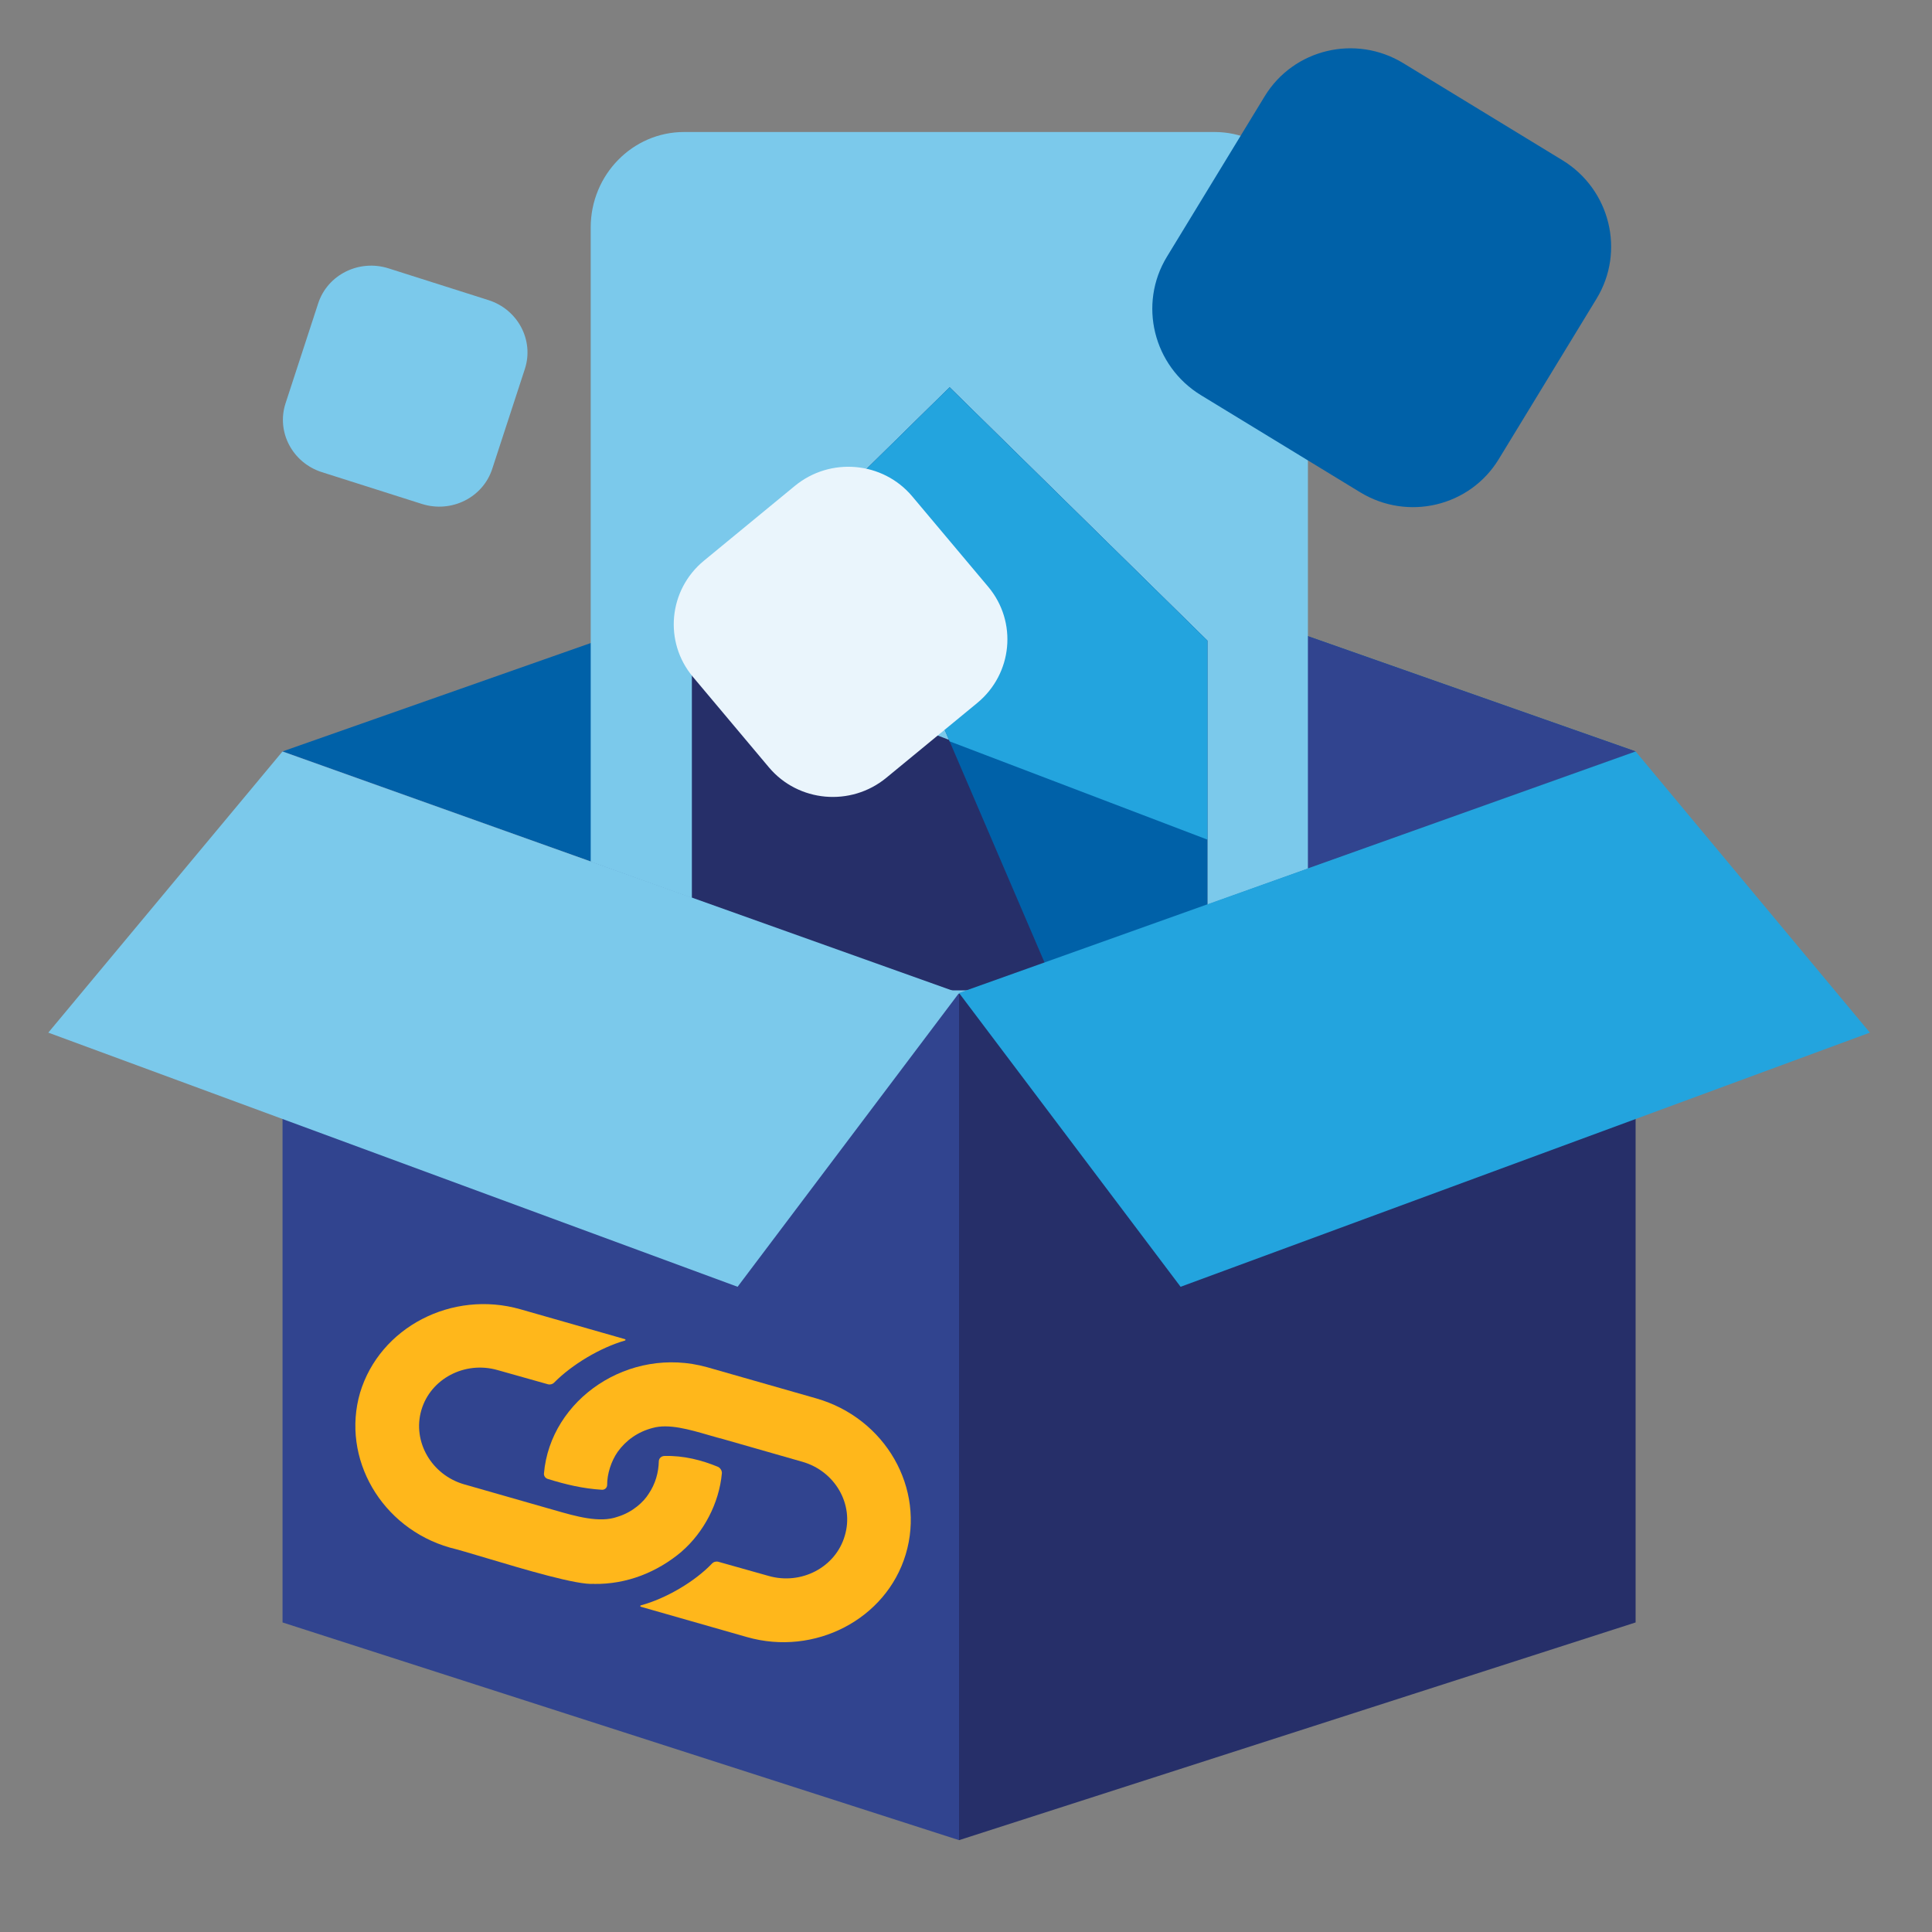<svg width="80" height="80" viewBox="0 0 80 80" fill="none" xmlns="http://www.w3.org/2000/svg">
<rect x="0" y="0" width="80" height="80" fill="#808080" stroke="none"/>
<path d="M67.728 31.115L39.713 21.263L11.699 31.115L39.713 41.117L67.728 31.115Z" fill="#0061A8"/>
<path d="M67.727 31.115L39.712 21.263V41.117L67.727 31.115Z" fill="#31448F"/>
<path d="M50.292 5.466H28.325C26.194 5.466 24.46 7.239 24.46 9.418V56.741C24.46 58.92 26.194 60.693 28.325 60.693H50.292C52.424 60.693 54.158 58.92 54.158 56.741V9.418C54.158 7.239 52.424 5.466 50.292 5.466V5.466Z" fill="#7BC9EB"/>
<path d="M50.279 7.754H47.015C46.707 7.754 46.457 8.009 46.457 8.323C46.457 9.078 45.853 9.696 45.115 9.696H33.478C32.739 9.696 32.135 9.078 32.135 8.323C32.135 8.009 31.886 7.754 31.577 7.754H28.313C27.413 7.754 26.685 8.499 26.685 9.418V46.755H51.908V9.418C51.908 8.499 51.179 7.754 50.279 7.754Z" fill="#7BC9EB"/>
<path d="M28.649 26.526L39.322 16.038L49.994 26.526V41.009H28.649V26.526Z" fill="#262F69"/>
<path d="M28.649 26.526L39.322 16.038L49.994 26.526V34.766L28.649 26.526Z" fill="#7BC9EB"/>
<path d="M49.994 41.009H43.747L34.897 20.387L39.322 16.038L49.994 26.526V41.009Z" fill="#0061A8"/>
<path d="M49.994 26.526V34.766L39.322 30.698L34.897 20.387L39.322 16.038L49.994 26.526Z" fill="#23A4DE"/>
<path d="M52.368 3.987C53.563 2.026 56.133 1.412 58.109 2.617L64.697 6.635C66.672 7.84 67.305 10.406 66.11 12.368L62.06 19.013C60.865 20.974 58.295 21.588 56.32 20.383L49.731 16.365C47.756 15.16 47.123 12.594 48.319 10.632L52.368 3.987Z" fill="#0061A8"/>
<path d="M29.149 23.217C27.68 24.426 27.476 26.58 28.693 28.029L31.838 31.773C33.055 33.221 35.232 33.415 36.701 32.206L40.464 29.11C41.933 27.901 42.137 25.747 40.92 24.298L37.775 20.555C36.558 19.106 34.381 18.912 32.912 20.121L29.149 23.217Z" fill="#EAF5FC"/>
<path d="M16.088 11.112C14.868 10.725 13.564 11.373 13.176 12.56L11.824 16.7C11.436 17.887 12.111 19.164 13.331 19.552L17.469 20.867C18.689 21.254 19.993 20.606 20.381 19.419L21.733 15.279C22.121 14.092 21.446 12.815 20.226 12.427L16.088 11.112Z" fill="#7BC9EB"/>
<path d="M39.713 41.144L11.699 31.115V67.182L39.713 76.197V41.144Z" fill="#31448F"/>
<path d="M67.727 67.182V31.115L39.712 41.144V76.197L67.727 67.182Z" fill="#262F69"/>
<path d="M11.698 31.116L2 42.759L30.542 53.283L39.713 41.117L11.698 31.116Z" fill="#7BC9EB"/>
<path d="M67.727 31.115L77.428 42.759L48.886 53.283L39.712 41.117L67.727 31.115Z" fill="#23A4DE"/>
<path d="M24.599 65.587L24.594 65.583C23.915 65.644 21.726 64.99 20.137 64.515C19.485 64.32 18.934 64.156 18.629 64.083C15.794 63.272 14.12 60.386 14.91 57.668C15.728 54.958 18.717 53.404 21.552 54.215L25.879 55.452C25.908 55.46 25.909 55.5 25.88 55.508C24.845 55.807 23.681 56.506 22.945 57.251C22.878 57.319 22.778 57.345 22.683 57.318L20.603 56.732C19.245 56.344 17.825 57.091 17.447 58.393C17.069 59.695 17.87 61.078 19.228 61.466C19.561 61.561 20.111 61.718 20.688 61.883C21.423 62.093 22.2 62.316 22.617 62.435C22.724 62.465 22.834 62.496 22.944 62.528C23.845 62.788 24.831 63.074 25.57 62.807C26.213 62.613 26.664 62.172 26.857 61.86C27.143 61.441 27.269 60.968 27.28 60.511C27.282 60.39 27.382 60.293 27.508 60.289C28.313 60.265 29.068 60.466 29.72 60.734C29.823 60.776 29.901 60.899 29.891 61.007C29.778 62.253 29.13 63.461 28.231 64.241L28.232 64.243L28.233 64.243C27.215 65.102 25.956 65.607 24.599 65.587Z" fill="#FFB71B"/>
<path d="M22.524 61.013C22.788 57.943 26.045 55.711 29.279 56.613L29.297 56.618L33.798 57.904C36.662 58.723 38.329 61.632 37.502 64.369C36.693 67.051 33.734 68.59 30.928 67.787L26.535 66.532C26.505 66.523 26.505 66.483 26.534 66.475C27.58 66.193 28.775 65.486 29.485 64.741C29.552 64.671 29.654 64.644 29.75 64.671L31.824 65.255C33.182 65.644 34.602 64.896 34.98 63.594C35.372 62.296 34.582 60.917 33.224 60.529L29.816 59.554L29.817 59.559C29.664 59.517 29.507 59.472 29.348 59.425C28.544 59.192 27.687 58.943 27.031 59.127C26.41 59.287 25.921 59.64 25.577 60.117C25.304 60.508 25.138 61.039 25.141 61.485C25.142 61.602 25.044 61.696 24.922 61.688C24.13 61.638 23.435 61.472 22.683 61.24C22.582 61.209 22.515 61.114 22.524 61.013Z" fill="#FFB71B"/>
</svg>
